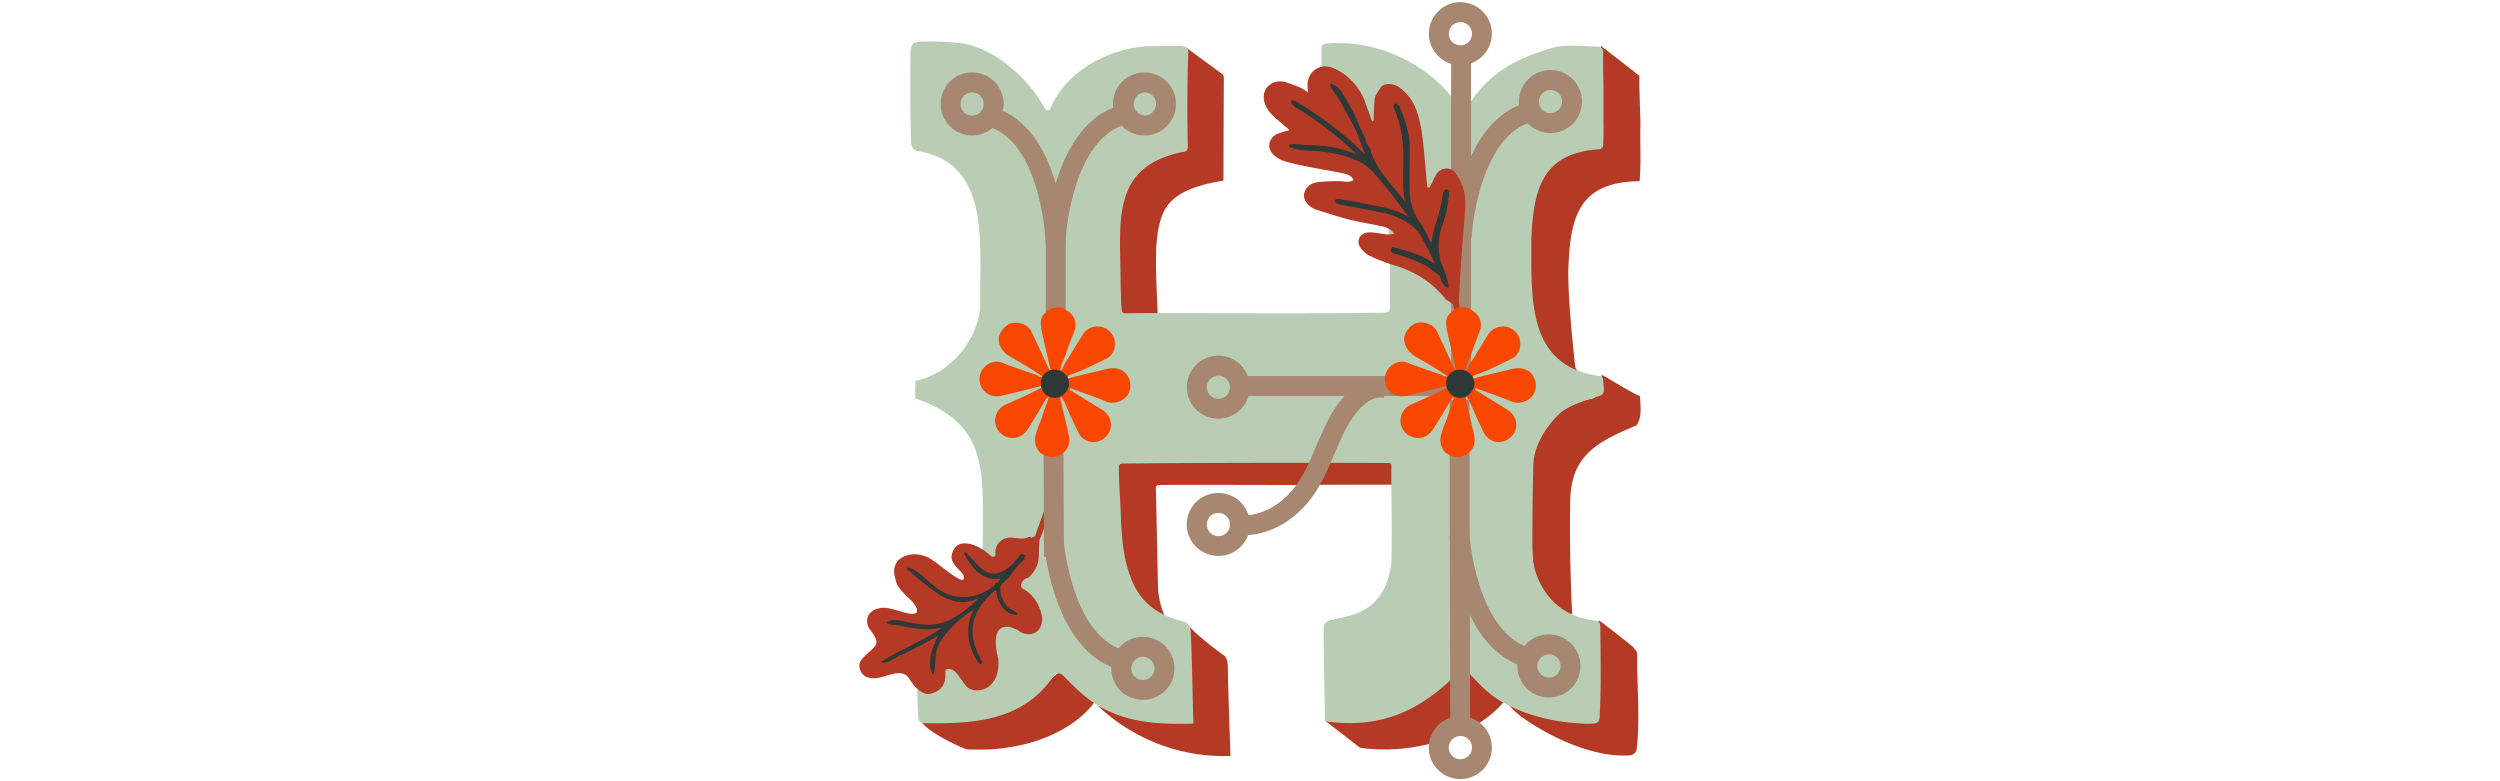 <svg id="Layer_1" data-name="Layer 1" xmlns="http://www.w3.org/2000/svg" width="3200" height="1000" viewBox="0 0 400 400"><defs><style>.cls-1{fill:#b53a25;}.cls-2{fill:#b8cdb4;}.cls-3{fill:#a88771;}.cls-4{fill:#2d3837;}.cls-5{fill:#f74700;}</style></defs><path class="cls-1" d="M166.74,73.08l.1,4.24c-12.13,1.75-25.46,5.29-30.31,17.49-3.87,9.27-4.36,23.93-4.05,35,.34,8.37,1.45,23.07,1.77,31l18.45-.28c-.59-20.77-3.16-44.1,5-55.21,4.91-6.67,14.17-10.5,28.71-12.89,0-16.64.12-35.52.2-52.16,0-1.65-.28-1.93-1.07-2.54L166.81,24C166.31,37.68,166.29,54.92,166.74,73.08Z"/><path class="cls-1" d="M102.7,343.09c-3.31,4.6-11.56,9.68-16,13a58.54,58.54,0,0,1-15.34,8,80.33,80.33,0,0,1-16,3.74,122.93,122.93,0,0,1-15.43,1c-2.44,0-6,0-8.89-.11,4.53,7,22.22,14.31,22.22,14.31h0a7.2,7.2,0,0,0,3.3.74c7.44,0,12.48.43,24.74-2,14.41-2.83,30.93-10.58,39.56-22.9l.36-.5C113.79,354.12,108.49,348.89,102.7,343.09Z"/><path class="cls-1" d="M134,279.6l-1.8-43.92c38.8-.24,96.49-.45,142.12-.26,0,4.86,0,7.93.08,12.73,0,0-48.62,0-43.26.15s-51.86-.17-78,0c-1.69.34-1.32,1.94-1.29,2.89l1,47.74a42,42,0,0,0,3.85,17.33c-3-1.29-5.9-1.23-8.57-3.57C148.14,312.65,135.05,302.41,134,279.6Z"/><path class="cls-1" d="M186.47,335.46c-.73-.52-12.34-8.9-17.62-14.84.38,17.42,1.19,31.89,1.74,49.21-11.35.28-38.6-6.81-48.67-8.68A93.61,93.61,0,0,0,190,387.05c-.48-15-1.07-30.05-1.35-45.07C188.58,339.13,188.43,336.71,186.47,335.46Z"/><path class="cls-1" d="M399.91,63.38c-.09-7.2-.68-17.56-.56-24.58L379.64,23.43c.08,16.15,1.67,41.19,1.05,49.48,0,0-11.54-.72-20.29,4.48-5.89,3.5-13.91,15.31-15.53,24.79-.91,5.33-2.76,23.38-2.58,31.06.14,22.47,1.49,50.08,25.76,57.41a18.8,18.8,0,0,1-1.52-2.69c-1.5-13.91-3.69-35.37-3.57-49.34.87-27.17,5-45.58,36.51-45.82C400.36,83,399.58,73.29,399.91,63.38Z"/><path class="cls-1" d="M399.64,202.64c-1,.54-18.79-10.63-19.62-10.73.38,3.58-.19,8.3-2.95,10.91a3.31,3.31,0,0,1-2.25,1.33c-15.18,2.83-30.74,16.06-30.55,32.41.1,8.23-.28,15.95-.22,24.51.07,11-.4,31.49,4.35,40.88,3.47,6.85,12.53,12.13,16.53,12.79.08,0-1.68-32.59-.95-58.93.6-21.42,12-29.13,33.76-37.93C401,213.87,399.81,207.16,399.64,202.64Z"/><path class="cls-1" d="M332.1,360.4c5.74,2.68,29,7.06,37.79,4.86,3.75-.94,8,4.62,8.45,1.86.35-16,.25-33.94.14-49.53.85.12,15.66,12.08,17.39,13.38.82,1.22,2.33,2.42,2.36,3.66-.21,15.34,1.66,34.24-.33,49.46a4.31,4.31,0,0,1-2.79,2.59c-19.12,1.67-42.27-9.74-55.83-19.51A37.35,37.35,0,0,1,332.1,360.4Z"/><path class="cls-1" d="M319.53,352c-2.74-2.23-6.3-7.53-9.7-11.2-16.81,17.63-46.49,30.6-71.16,28.38l17.57,13.6c24.61,4,58.1-4.47,74.22-24A78.76,78.76,0,0,1,319.53,352Z"/><path class="cls-2" d="M164.41,23.42c1.86.1,4.11.73,4,3.55-.58,16-.6,32.58-.22,48.52a2.12,2.12,0,0,1-1.71,2.12c-37.81,7.32-32.87,35.11-32.74,66.17,0,4.53.16,10.73.44,14.91a1.83,1.83,0,0,0,1.86,1.71c11.41-.18,78,.16,112.87-.05,6.56-.14,12.73-.19,19.28-.22,2.65,0,3.62-.94,3.58-3.5-1-33.85,6.12-66.13-33-79.6a2.78,2.78,0,0,1-1.87-2.65c.21-16.71-.28-33.17-.31-49.87a2.12,2.12,0,0,1,1.89-2.11c25.78-2.79,54.05,10.44,67.86,31.53,1.87,2.85,3.45,3.2,5.52,0C323,36.3,337,30,353.63,24.84c8.14-2.51,17-1.06,23.22-1,3,0,4.13.66,4,3.82-.15,6.41.08,12.82.16,19.23,0,11.37-.06,21.59-.12,27.18a2.41,2.41,0,0,1-2.25,2.36c-28.84,1.94-33.49,20.15-34.59,45.7.17,30.21-2.79,65.47,35.18,70.44a1.84,1.84,0,0,1,1.58,1.71c.06,1.26.3,3.31.35,4.57.09,2.15-.34,3.32-2.41,3.93-4.38,1.29-15.44,4.59-20,8.78-6.52,6-13.93,16.67-13.7,27.76-.42,15.44-.5,30.89-.44,46.34,0,0,2.44,28.33,31.54,32,2.4.3,3.2.82,3.22,3.7.1,15.35.54,30.32-.4,46.21-.06,1-.72,2.54-2,2.74a35.42,35.42,0,0,1-7.76.08c-20.3-1-36.63-7.71-45.78-14.76-3.12-2.4-9.14-8.53-12.29-12a2.55,2.55,0,0,0-3.75-.07c-19.47,20.06-40,29.94-69,25.69-.22-16-.68-31.23-.7-47.38,0-2.28,1-3.35,2.49-3.95,7.17-2.79,29.32-1.42,32.21-30.55.53-17.47-.18-31.86,0-49.37-.13-.41-.91-1.19-1.48-.95-45.55-.21-98.65-.08-135.8.27-1.51,0-2.27.39-2.26,2.16.07,10.09.91,17.69,1.12,27.79.62,10.46,1.37,19.75,5.61,30.05,4.14,10,12,17.38,25.69,20.71,2.75.67,4.24,2.23,4.39,5.39.74,15,.89,32.08,1.36,47.1-13.1.26-26.09.13-38.81-4.52-12.88-4.7-19.41-11.59-28.09-20.28a3.12,3.12,0,0,0-4.81.49c-16,24.13-44.07,24.28-65.73,24.08-3.07,0-3.41-1.14-3.53-4.21-.64-15.5-.82-31.17-1.12-46.72a2.49,2.49,0,0,1,2.51-2.69C49,315.91,62.62,304,62.85,290.54c.1-5.87.37-13.61.36-19.48,0-31.2,1.73-54.43-34.4-67-.59-.21,0-5.9-.18-8.47a.6.6,0,0,1,.47-.64c17.44-3.83,30.95-20.14,32.82-37.58-.83-30,6.54-73.55-31.82-80a4.24,4.24,0,0,1-3.58-3.89C26,61.81,26,39.8,26.18,27.2c.08-5.38,1.86-5.83,6.4-5.91a134.78,134.78,0,0,1,19.74.89c15.42,2,33.44,16.56,42.3,32.77,1.35,2.48,2.68,1.89,3.53-.21,8.5-19.05,30.12-30,49.68-31.09Z"/><rect class="cls-3" x="303.18" y="26.94" width="10.19" height="168.19" transform="matrix(1, 0, 0, 1, -0.2, 0.54)"/><path class="cls-3" d="M353.86,68.09a16.11,16.11,0,0,1-.13-32.22h.14a16.1,16.1,0,0,1,16.1,16h0a16.13,16.13,0,0,1-16,16.25Zm0-22h-.06a5.92,5.92,0,0,0-4.09,10.14,5.84,5.84,0,0,0,4.14,1.7h.06a5.92,5.92,0,0,0,5.86-6h0a5.92,5.92,0,0,0-5.91-5.87Z"/><path class="cls-3" d="M313.46,121.73l-10.17-.52c.12-2.32,3.27-56.8,36.37-68l3.26,9.65c-13.5,4.57-20.77,19.94-24.48,32A125.72,125.72,0,0,0,313.46,121.73Z"/><rect class="cls-3" x="302.33" y="204.76" width="10.19" height="170.93" transform="translate(-0.59 0.62) rotate(-0.12)"/><path class="cls-3" d="M353.05,357.07h-.15a16.11,16.11,0,0,1,.14-32.22h.14a16.14,16.14,0,0,1,16,16.25h0a16.11,16.11,0,0,1-16.1,16Zm0-22a5.92,5.92,0,0,0-4.22,10.07,5.86,5.86,0,0,0,4.17,1.77,5.67,5.67,0,0,0,4.2-1.7A5.86,5.86,0,0,0,359,341h0a5.93,5.93,0,0,0-5.87-6Z"/><path class="cls-3" d="M307.73,398.87h-.15a16.11,16.11,0,0,1,.14-32.22h.14a16.12,16.12,0,0,1,16,16.24h0a16.13,16.13,0,0,1-16.1,16Zm0-22a5.92,5.92,0,0,0-.05,11.84,5.7,5.7,0,0,0,4.2-1.7,5.9,5.9,0,0,0,1.77-4.17h0a5.92,5.92,0,0,0-5.87-6Z"/><path class="cls-3" d="M307.73,33.35h-.15a16.1,16.1,0,0,1-16-16.24,16.14,16.14,0,0,1,16.11-16h.14a16.14,16.14,0,0,1,16,16.25h0a16.11,16.11,0,0,1-16.1,16Zm0-22a5.92,5.92,0,0,0-4.22,10.07,5.86,5.86,0,0,0,4.17,1.77,5.65,5.65,0,0,0,4.2-1.69,5.91,5.91,0,0,0,1.77-4.18h0a5.93,5.93,0,0,0-5.87-6Z"/><path class="cls-3" d="M339.24,341.17c-33.05-11.18-36.93-64.46-37.08-66.72l10.17-.67c0,.48,3.57,48.74,30.17,57.74Z"/><path class="cls-3" d="M183.81,284.62h-.14a16.11,16.11,0,0,1,.13-32.22h.14a16.14,16.14,0,0,1,16,16.25h0a16.11,16.11,0,0,1-16.1,16Zm0-22a5.91,5.91,0,0,0-5.91,5.87,5.91,5.91,0,0,0,5.86,6,5.7,5.7,0,0,0,4.2-1.7,5.86,5.86,0,0,0,1.77-4.17h0a5.93,5.93,0,0,0-5.87-6Z"/><path class="cls-3" d="M183.81,214.35h-.14a16.1,16.1,0,0,1-16-16.24,16.12,16.12,0,0,1,16.1-16h.14a16.12,16.12,0,0,1,16,16.24h0a16.11,16.11,0,0,1-16.1,16Zm0-22a5.92,5.92,0,0,0-5.91,5.87,5.85,5.85,0,0,0,1.69,4.21,5.94,5.94,0,0,0,4.17,1.77,5.66,5.66,0,0,0,4.2-1.7,5.86,5.86,0,0,0,1.77-4.17h0a5.93,5.93,0,0,0-5.87-6Z"/><rect class="cls-3" x="195.28" y="192.54" width="109.01" height="10.19"/><path class="cls-3" d="M196.54,274.05a35.21,35.21,0,0,1-6.38-.58l1.85-10c12,2.21,25.06-4.6,33.23-17.37,3.36-5.23,5.94-11.27,8.67-17.67,2.13-5,4.32-10.1,6.93-14.89,8.14-14.91,19.36-22.29,30-19.75l-2.36,9.91c-7-1.66-14.46,6.89-18.73,14.72-2.38,4.36-4.39,9-6.51,14-2.78,6.5-5.65,13.22-9.46,19.17C224.77,265.71,210.65,274.05,196.54,274.05Z"/><path class="cls-1" d="M300.22,153.27l3.76,2.45c1.18,5.38,2.32,11,3.13,15.51a37.12,37.12,0,0,1,4.24-.28l-2-2.78c-.35-2.69-.95-4.71-2.2-12A14.35,14.35,0,0,1,307,153c.38-6.9.74-13.81,1.22-20.71.61-8.81,1.46-17.6,2-26.41a26.21,26.21,0,0,0-3-14.18c-1.52-2.79-3.27-5.63-7-5.4s-5.17,3.21-6.49,6.14c-.55,1.22-1.2,2.4-1.81,3.59l-1.09-.13c-.43-2.78-1.75-20-2.55-25.81-1.38-10-3.35-19.81-12.77-26,0,0-6.6-3.21-9.1,1.45-.82,1.54-2.23,3-2.5,4.66a85.3,85.3,0,0,0-.58,9.6c0,.74,0,1.48-.05,2.21l-.73.13c-1.1-3-2.25-6-3.28-9A31.34,31.34,0,0,0,251,40.28a26.51,26.51,0,0,0-9.08-5.68c-6.82-2.36-12.89,2.62-12.45,9.67,0,.68.13,1.35.31,3.15a22.73,22.73,0,0,0-3.27-2.18A65.55,65.55,0,0,0,218,42c-6.49-1.7-12.07,3.18-10.81,9.55a14,14,0,0,0,3.2,6.23c2.28,2.59,5.13,4.7,7.74,7,.64.57,1.27,1.16,2.09,1.91a46.77,46.77,0,0,0-6,1.75c-4.92,2.2-5.87,7.62-1.86,11.09a15.61,15.61,0,0,0,5.66,3.11c4.19,1.22,8.5,2.08,12.79,2.94,5.5,1.09,11,1.91,16.53,3.1,2.13.46,4.51,1,5.69,3.49-2.4,1.57-4.82.59-7.18.62a84.72,84.72,0,0,0-11.28.49c-3.24.48-6,2.22-6.82,5.72-.63,2.88,1.35,5.92,4.73,7.75a7.49,7.49,0,0,0,1.33.59c5.57,1.69,11.09,3.56,16.73,5s11.23,2.26,16.83,3.48c2.45.54,4.87,1.34,6.41,3.84a11.34,11.34,0,0,1-4,.31c-2.9-.3-5.8-1-8.7-1-4.73.07-7.07,4.25-4.44,8a13.63,13.63,0,0,0,5.18,4.26,90.86,90.86,0,0,0,12.25,4.66C284.66,139.1,293.47,144.68,300.22,153.27Z"/><path class="cls-4" d="M298.69,145a12.67,12.67,0,0,1-1.36-3.45,1.16,1.16,0,0,0-.13-.27,37.05,37.05,0,0,1-3.39-2.55,23.31,23.31,0,0,0-5.33-3.59,120.12,120.12,0,0,0-14.54-5.32l-.23-.06a1.93,1.93,0,0,1-1.4-.84,2.14,2.14,0,0,1,0-1.8.81.81,0,0,1,1-.51l2.29.61c5.73,1.51,11.6,3.07,16.79,6.5.75.42,1.53.87,2.35,1.37-2.42-5.19-4.85-10-7.38-14.61a15.12,15.12,0,0,0-4.58-4.93A36.36,36.36,0,0,0,268.4,109c-6.93-1.34-13.85-2.72-20.55-4-.27-.06-.54-.1-.82-.14a5.9,5.9,0,0,1-3.17-1.16,1,1,0,0,1-.23-.12.76.76,0,0,1-.2-.91.86.86,0,0,1,.45-.43h0l-.56-.16.72.08a4,4,0,0,1,2.63-.13l.19,0c1.36.26,2.73.5,4.1.74,2.1.37,4.27.75,6.4,1.2,1.53.32,3.1.62,4.61.91,6.54,1.23,13.27,2.5,19.41,6.34l-2.3-3.06C274,101.43,268.75,94.46,263,88.08a23.72,23.72,0,0,0-7.92-5.7c-6.61-3-14.15-4.69-23.75-5.21l-.61,0a32.83,32.83,0,0,1-10.25-1.73.78.78,0,0,1-.51-.8.81.81,0,0,1,.67-.69,18.35,18.35,0,0,1,5.66.12,19,19,0,0,0,2.74.24,78.76,78.76,0,0,1,11.13.76,72,72,0,0,1,14.37,3.83l-.09-.08-.18-.17a188.08,188.08,0,0,0-26.78-21.23c-.54-.35-1.12-.66-1.72-1a11.2,11.2,0,0,1-4.46-3.56.61.61,0,0,1-.2-.19.73.73,0,0,1-.09-.74l0-.09a.82.82,0,0,1,1.12-.39,4.23,4.23,0,0,1,2.11.89l.31.2a212.7,212.7,0,0,1,23.19,16.32c3.73,3.09,7.28,6.44,11.23,10.34-.19-.5-.38-1-.56-1.49-1.25-3.33-2.42-6.47-3.63-9.55a61.43,61.43,0,0,0-4-7.84c-.9-1.59-1.84-3.24-2.67-4.92a67.78,67.78,0,0,0-4.9-8.05c-.68-1-1.38-2-2.1-3.16a.75.75,0,0,1,.08-.93.79.79,0,0,1,.5-.24l-.27-.33.41.32a.73.73,0,0,1,.29.07A9.66,9.66,0,0,1,246.77,47c.85,1.23,1.65,2.47,2.43,3.73l.36.61A83.2,83.2,0,0,1,255,62.1c.19.46.37.92.55,1.38q1.18,2.55,2.27,5.14c.1.18.19.36.3.53a14.72,14.72,0,0,1,1.26,2.93,8.25,8.25,0,0,0,2.08,3.79.78.78,0,0,1,.25.49,16.22,16.22,0,0,0,.48,2.46c1.23,2.67,2.56,5.3,4,7.84.82,1.13,1.7,2.24,2.59,3.37.59.75,1.18,1.5,1.75,2.25,2,2.68,4.24,5.33,6.37,7.88l2.1,2.53a3.31,3.31,0,0,1,.44.76,2.37,2.37,0,0,0,.19.39,6.41,6.41,0,0,0-.39-1.82,9.59,9.59,0,0,1-.41-1.72A113.42,113.42,0,0,1,278.56,85l0-1.9c.21-10.41-1.32-19.36-4.67-27.36l-.12-.24a1.86,1.86,0,0,1,0-2.13.8.8,0,0,1,.75-.31,3,3,0,0,1,2.36,2.26c2.62,6.63,5,13.19,4.9,20.44,0,1.62,0,3.24,0,4.87-.06,5.46-.12,11.1,0,16.64a28.27,28.27,0,0,0,4.68,15.78A55.41,55.41,0,0,1,292,123a3.59,3.59,0,0,0,.66,1c.22.23.35.25.43.23a1.9,1.9,0,0,0,0-.25,34.23,34.23,0,0,1,1.87-9,96.78,96.78,0,0,0,3.63-14.53c0-.15.05-.31.07-.47A4,4,0,0,1,300,97.07a.79.79,0,0,1,1.09.07,3.41,3.41,0,0,1,.67,3.35c0,.3-.1.58-.12.85a52.82,52.82,0,0,1-2.75,12.81c-3.09,8.08-3.1,15.62,0,23,.22.54.46,1.12.71,1.71C299.59,138.9,304.8,152.87,298.69,145Z"/><path class="cls-5" d="M311.8,157.72a5.14,5.14,0,0,0,1,.73c4.69,2.18,6.62,6.75,4.67,11.56-1.5,3.72-3,7.45-4.19,11.27-.89,2.81-2.63,5.33-2.81,8.36l-.39.5c.57.17.25-.34.38-.5.33,0,.73-.06.85-.41,1.09-3.14,3.23-5.67,4.86-8.5,1.8-3.13,3.77-6.16,5.64-9.25a8.63,8.63,0,0,1,5.62-4.08,8.91,8.91,0,0,1,10.22,5c1.74,4.21.32,9.34-3.55,11.19-6.14,2.92-12.12,6.21-18.63,8.31-.9.29-1.25.84-1.42,2,6.1-1.83,12.06-2.9,17.9-4.44,3.18-.83,6.37-1.6,9.56-.09,4.17,2,6,7.43,4,11.85-1.78,3.94-7.56,6.15-11.61,4.38-5.65-2.47-11.53-4.28-17.28-6.49-.45-.17-.89-.48-1.34,0-.08.67.53.77.91,1,5.15,3.21,10.27,6.45,15.47,9.57,5.75,3.45,6.36,11,.94,14.91a8.54,8.54,0,0,1-12.83-3c-1.7-3.46-3.32-7-4.92-10.48-1.21-2.66-2.11-5.58-4-8-.67.68-.36,1.3-.21,1.93,1.38,5.92,2.8,11.82,4.1,17.75.87,4-.17,7.27-3.61,9.72-2.81,2-6.75,2-10.18-.18-2.45-1.56-3.83-5.08-3.39-8.15.57-3.88,2.45-7.3,3.65-11,1-3.22,2.19-6.4,3.33-9.71a1.36,1.36,0,0,0-1.34.69c-2.66,4.43-5.22,8.92-8,13.3-1.86,3-3.62,6.07-7.7,6.64a8.89,8.89,0,0,1-7.38-15.46c1.63-1.42,3.69-2.06,5.61-2.92,5.32-2.41,10.66-4.79,15.83-7.63-.54-.7-1-.42-1.47-.3-6.68,1.69-13.36,3.37-20.08,4.88a8.83,8.83,0,0,1-10.78-10.23c1-5.19,6.52-8.53,11.1-6.8,5.89,2.23,11.85,4.27,17.8,6.3.93.32,1.6,1.58,3.1.79-5.17-3.56-10.43-6.72-15.76-9.72-4.21-2.37-6.88-6.07-6.49-10.14.3-3.13,3.71-7,6.62-7.58,4.16-.78,8.52,1,10.13,4.4,2.83,5.93,5.53,11.92,8.31,17.88.31.66.38,1.53,1.52,2-1.51-6.57-3-12.85-4.4-19.15-1.85-8.36.13-9.62,5.08-12.77A14,14,0,0,1,311.8,157.72Zm-9.61,37.33a5.2,5.2,0,0,0,5,5.79,5.6,5.6,0,0,0,5.36-5.11,5.3,5.3,0,0,0-5.06-5.3A4.89,4.89,0,0,0,302.19,195.05Z"/><path class="cls-4" d="M307.86,189.3a6.78,6.78,0,0,0-7.37,6.4,7.23,7.23,0,0,0,7,8c3.63.1,7.22-3.33,7.42-7.09A7.35,7.35,0,0,0,307.86,189.3Z"/><path class="cls-1" d="M99.87,257.47c-.08.48.47-3.54.8-5.17-1.16-3.48-.82-7-.52-10.58.2-2.38-.87-2.67-2.71-1.57a.23.23,0,0,0,.06.37,9.07,9.07,0,0,0-.07,3.74,1.26,1.26,0,0,0,0,1.37c-.55,4.1-1.12,8.19-1.68,12.29h0c-1,3.31-2.18,6.54-3.43,9.75l.12.05A63.7,63.7,0,0,0,90,274.5l-2.25,1,.24-.46c-.23-.32-1.09.08-1.44-.12-2.55,1.61-5.86.43-8.67.34a7.61,7.61,0,0,0-8.25,7.2c-.08.87.38,2-.58,2.51s-1.88-.51-2.64-1.09c-5-4.74-16.57-9.87-19-.25h0c-1.27,4.48,3.28,7.32,5.65,10.41,3.29,8.85-12.79-5.85-14.7-6.53h0c-8.59-7.37-24.67-3.57-19.6,9.92.94,6.11,12.56,11.53,10.49,16.22-3.11,2.64-13.88-4-19.17-2.16C4.7,312.47,2.47,317,5,321.78c7.16,9.09,2.9,8.47-3.47,15.41-3.43,3.34-.66,9.59,4,9.87,6.28,1.56,15.35-6.25,19.81.14,2.76,4.57,7.66,10,12.69,7.47,4.34-1.61,6.18-4.64,6-9.83h0c.17-.69-.22-1.91.48-2.09,4.82-1.27,6.64,4.49,9.94,8.28,3.36,3.94,10.38,2.85,13.56-1.19a1.22,1.22,0,0,1-.27,0,1.22,1.22,0,0,0,.27,0c2.81-3.37,3.48-8.15,3.1-12.53-1.89-7-3-18.53,6.72-16.06l3.31,1.36c4.17,3.68,11.66,2.83,12.4-4.76l.19-.05c-.37-6-3.6-12.37-8.85-15.7-1.14-.52-2.24-1.21-2.1-2.6,1-3.7,3.2-3.12,4.29-4.21,6.62-6.62,4.12-11.85,5.24-18.88h-.07s4.08-9.94,5.68-15.23Zm-56,87.31-.24-.09h0Z"/><path class="cls-4" d="M85.3,284.21a2.13,2.13,0,0,0-.81,2.17,42.36,42.36,0,0,0-7.89,9.37c-1.5.78-2.41,2.22-3.72,3.29a1.94,1.94,0,0,0-.61,1.26,12.67,12.67,0,0,0,5,11.52c2.87,1.45,3.81,2.27,3.51,2.6-.27.62-1.24.34-1.78.14-5.07-.76-8.8-7.05-9-12.75-13.06,11-15.64,22.34-7.15,36.87.22,1.61-1.08,2-2.23.1C55,330.17,54,320,58.79,311.9A57.69,57.69,0,0,0,43,326.16c-5.36,6.87-3.29,11.63-4.86,18.63l.41.74L37.09,345l.17-.27c-2.51-6.09,0-13.33,3.16-19.34A204.57,204.57,0,0,1,22,335.07c-2.52.61-9,6-10.76,3.63,10.47-6.35,23.15-11.52,31.5-17.59-7.61,2.27-15.51.51-22.9-.94-2-.33-4.17,0-6-1.35,3.8-2.85,9.4-.24,13.65.14,15.59,3.46,23.45-3.59,34.34-13.14-14.12,8.11-26.22-5.59-36.47-13.48-.54-.25-1.27-.82-.65-1.77,5.17,1,9,5.95,13.06,9,9.54,8.57,22.79,7.64,31.46,0,.19-1.58,2-.95,2.28-1.95.16-.52,1-1.61-.16-1.32-8.34,1-13.5-5.1-17.67-12.72a.52.52,0,0,1,.81-.64c2.91,2.51,5,5.73,8,8.17,9.34,7.51,17.23-3.63,20.48-7.78C82.59,283.85,85.3,284.21,85.3,284.21Z"/><rect class="cls-3" x="95.43" y="94.95" width="10.19" height="80.37"/><path class="cls-3" d="M146,69.33a16.11,16.11,0,0,1-.14-32.22H146a16.11,16.11,0,0,1,16.1,16h0a16.14,16.14,0,0,1-16,16.25Zm0-22h-.05A5.92,5.92,0,0,0,146,59.14H146a5.93,5.93,0,0,0,5.87-6A5.91,5.91,0,0,0,146,47.3Z"/><path class="cls-3" d="M105.57,123l-10.18-.53c.12-2.31,3.28-56.8,36.37-68L135,64.1c-13.51,4.57-20.77,19.93-24.49,32A126.05,126.05,0,0,0,105.57,123Z"/><path class="cls-3" d="M57.75,69.33h-.14a16.13,16.13,0,0,1-16-16.25l5.09,0-5.09,0a16.1,16.1,0,0,1,16.1-16h.14A16.1,16.1,0,0,1,69,64.7,16,16,0,0,1,57.75,69.33Zm0-22a5.92,5.92,0,0,0-.05,11.84h.05a5.92,5.92,0,0,0,0-11.84Z"/><path class="cls-3" d="M95.43,125.12A128,128,0,0,0,91,97.71C87.52,85.4,80.55,69.78,67.11,65.23l3.26-9.65c33.18,11.22,35.18,66.88,35.24,69.24l-10.18.3,5.09-.15Z"/><rect class="cls-3" x="94.4" y="219.48" width="10.19" height="65.66" transform="translate(-1.14 0.45) rotate(-0.26)"/><path class="cls-3" d="M145.15,358.31H145a16.11,16.11,0,0,1,.14-32.22h.14a16.11,16.11,0,0,1-.14,32.22Zm0-22a5.92,5.92,0,0,0-4.22,10.07,5.86,5.86,0,0,0,4.17,1.77,5.71,5.71,0,0,0,4.2-1.7,5.94,5.94,0,0,0,1.77-4.17l5.09,0-5.09,0a5.94,5.94,0,0,0-5.87-6Z"/><path class="cls-3" d="M131.34,342.41c-33-11.18-36.92-64.46-37.07-66.72l10.16-.67-5.08.33,5.08-.33c0,.48,3.58,48.74,30.18,57.74Z"/><path class="cls-5" d="M104.24,157.72a5.14,5.14,0,0,0,1,.73c4.69,2.18,6.62,6.75,4.68,11.56-1.51,3.72-3,7.45-4.2,11.27-.88,2.81-2.62,5.33-2.8,8.36l-.39.5c.57.17.25-.34.38-.5.33,0,.72-.06.85-.41,1.08-3.14,3.23-5.67,4.85-8.5,1.8-3.13,3.78-6.16,5.65-9.25a8.59,8.59,0,0,1,5.61-4.08,8.9,8.9,0,0,1,10.22,5c1.74,4.21.33,9.34-3.54,11.19-6.14,2.92-12.13,6.21-18.64,8.31-.9.29-1.24.84-1.41,2,6.09-1.83,12-2.9,17.9-4.44,3.18-.83,6.36-1.6,9.55-.09,4.18,2,6,7.43,4,11.85-1.78,3.94-7.56,6.15-11.61,4.38-5.65-2.47-11.54-4.28-17.28-6.49-.45-.17-.89-.48-1.35,0-.07.67.53.77.91,1,5.15,3.21,10.28,6.45,15.48,9.57,5.74,3.45,6.36,11,.94,14.91a8.55,8.55,0,0,1-12.84-3q-2.54-5.19-4.91-10.48c-1.21-2.66-2.12-5.58-4-8-.68.68-.36,1.3-.22,1.93,1.38,5.92,2.81,11.82,4.11,17.75.86,4-.18,7.27-3.62,9.72-2.8,2-6.75,2-10.17-.18-2.46-1.56-3.83-5.08-3.39-8.15.56-3.88,2.45-7.3,3.64-11,1-3.22,2.19-6.4,3.34-9.71a1.35,1.35,0,0,0-1.34.69c-2.66,4.43-5.22,8.92-8,13.3-1.86,3-3.62,6.07-7.7,6.64a8.89,8.89,0,0,1-7.39-15.46c1.64-1.42,3.69-2.06,5.61-2.92,5.33-2.41,10.67-4.79,15.83-7.63-.53-.7-1-.42-1.46-.3-6.68,1.69-13.36,3.37-20.09,4.88a8.82,8.82,0,0,1-10.77-10.23c1-5.19,6.51-8.53,11.1-6.8,5.89,2.23,11.84,4.27,17.8,6.3.93.32,1.59,1.58,3.1.79-5.18-3.56-10.44-6.72-15.76-9.72C73.67,180.78,71,177.08,71.4,173c.29-3.13,3.7-7,6.62-7.58,4.16-.78,8.51,1,10.13,4.4,2.83,5.93,5.53,11.92,8.31,17.88.3.66.38,1.53,1.51,2-1.51-6.57-3-12.85-4.4-19.15-1.84-8.36.14-9.62,5.09-12.77A14,14,0,0,1,104.24,157.72Zm-9.6,37.33a5.2,5.2,0,0,0,5,5.79,5.59,5.59,0,0,0,5.35-5.11,5.3,5.3,0,0,0-5.06-5.3A4.87,4.87,0,0,0,94.64,195.05Z"/><path class="cls-4" d="M100.3,189.3a6.78,6.78,0,0,0-7.36,6.4,7.23,7.23,0,0,0,7,8c3.64.1,7.23-3.33,7.43-7.09A7.36,7.36,0,0,0,100.3,189.3Z"/></svg>
